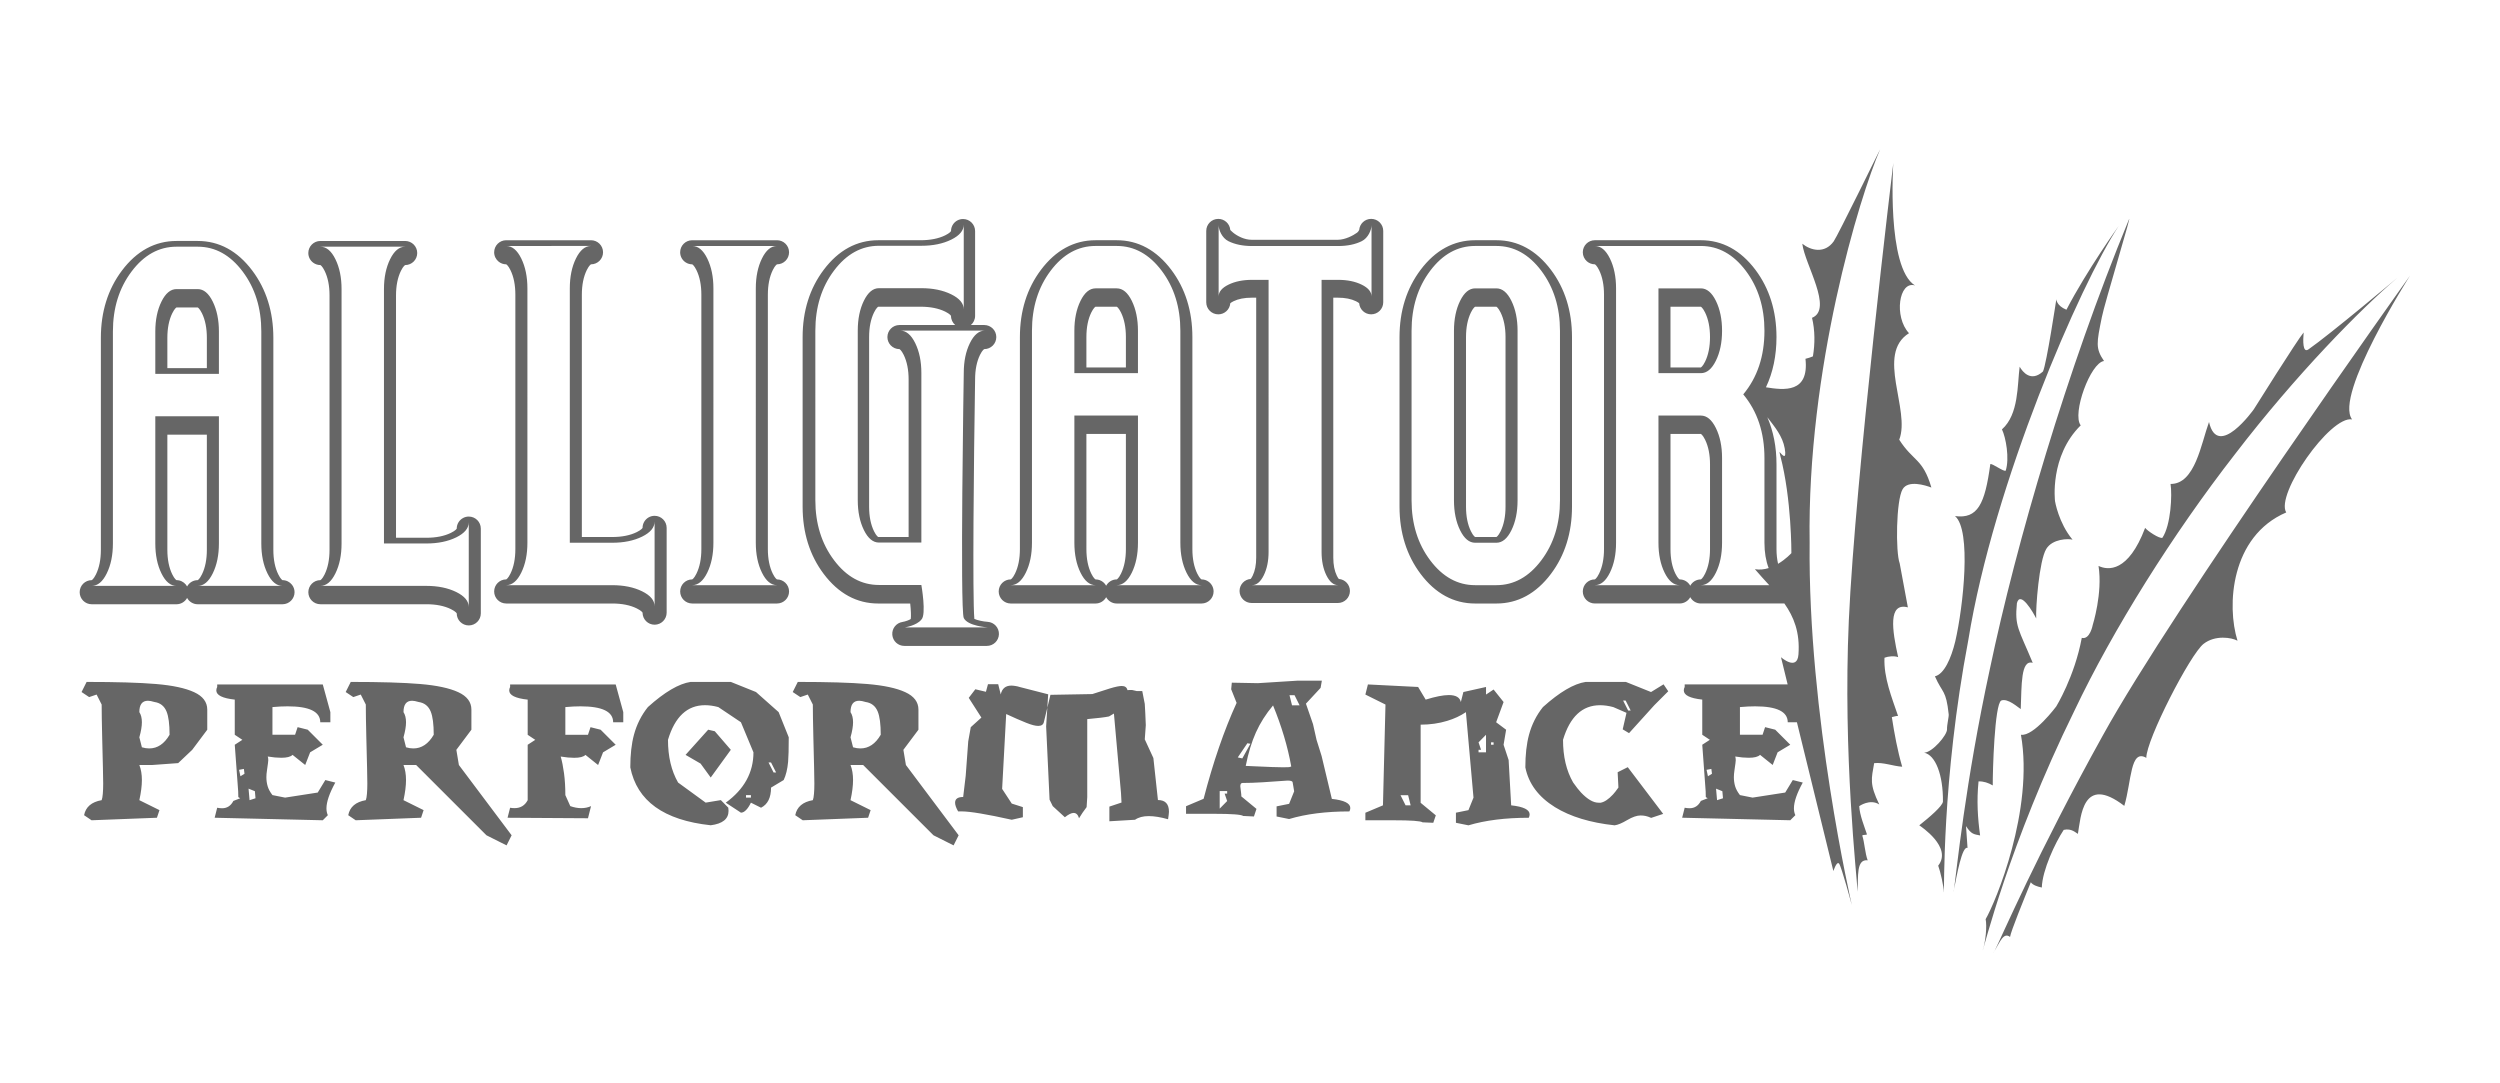 <?xml version="1.0" encoding="utf-8"?>
<!-- Generator: Adobe Illustrator 16.2.1, SVG Export Plug-In . SVG Version: 6.00 Build 0)  -->
<!DOCTYPE svg PUBLIC "-//W3C//DTD SVG 1.1//EN" "http://www.w3.org/Graphics/SVG/1.1/DTD/svg11.dtd">
<svg version="1.1" id="Layer_1" xmlns="http://www.w3.org/2000/svg" xmlns:xlink="http://www.w3.org/1999/xlink" x="0px" y="0px"
	 width="300px" height="130px" viewBox="0 0 300 130" enable-background="new 0 0 300 130" xml:space="preserve">
<path id="Alligator" fill="#666666" d="M217.156,65.108c-0.323-20.735,5.995-41.563,8.462-47.183c0-0.048-5.094,10.365-5.574,11.039
	c-1.08,1.505-2.732,1.112-3.769,0.283c0.307,2.499,3.729,7.857,1.168,8.892c0.362,1.507,0.362,3.116,0.106,4.626
	c-0.293,0.113-0.594,0.229-0.893,0.289c0.454,4.132-2.565,3.771-4.743,3.421c0.84-1.773,1.265-3.789,1.265-6.027
	c0-3.122-0.851-5.837-2.527-8.069c-1.774-2.358-3.978-3.553-6.549-3.553h-12.72c-0.799,0-1.446,0.647-1.446,1.445
	c0,0.434,0.19,0.822,0.491,1.086c0.255,0.223,0.588,0.36,0.955,0.36l0,0c0.022,0.011,0.229,0.125,0.508,0.693
	c0.392,0.796,0.591,1.789,0.591,2.949v30.528c0,1.161-0.199,2.152-0.591,2.949c-0.292,0.597-0.506,0.691-0.508,0.691
	c-0.799,0-1.446,0.648-1.446,1.447c0,0.797,0.647,1.445,1.446,1.445h10.176c0.004,0,0.005,0,0.008,0
	c0.546-0.004,1.021-0.311,1.264-0.759c0.246,0.45,0.722,0.759,1.272,0.759h10.024c1.129,1.606,1.88,3.451,1.69,6.104
	c-0.146,2.056-2.098,0.344-2.098,0.344l0.799,3.264h-12.356v0.303c-0.071,0.143-0.106,0.279-0.106,0.412
	c0,0.576,0.737,0.946,2.216,1.105v4.22l0.911,0.606l-0.911,0.592l0.409,5.6l0.013,0.683l0.23,0.138l-0.82,0.32
	c-0.304,0.586-0.753,0.879-1.352,0.879c-0.191,0-0.389-0.021-0.59-0.062l-0.304,1.2l12.974,0.303l0.609-0.608
	c-0.112-0.243-0.169-0.516-0.169-0.818c0-0.777,0.354-1.811,1.061-3.098l-1.197-0.301l-0.91,1.5l-3.914,0.608l-1.519-0.303
	c-0.283-0.363-0.475-0.719-0.577-1.062c-0.101-0.342-0.151-0.708-0.151-1.093c0-0.232,0.024-0.516,0.075-0.851
	c0.103-0.678,0.151-1.072,0.151-1.183c0-0.172-0.021-0.319-0.06-0.44c0.607,0.103,1.146,0.151,1.625,0.151
	c0.665,0,1.116-0.115,1.352-0.349l1.515,1.215l0.592-1.521l1.518-0.909l-1.807-1.805l-1.214-0.305l-0.302,0.911h-2.717V84.85
	c0.667-0.062,1.273-0.09,1.82-0.09c2.61,0,3.916,0.637,3.916,1.91h1.102l4.375,17.859c0,0,0.397-1.245,0.685-0.896
	c0.285,0.35,1.53,4.967,1.53,4.967S216.931,85.802,217.156,65.108z M214.168,53.812c0.27,1.564-0.372,0.686-0.62,0.427
	c-0.025-0.024,0.063,0.366,0.096,0.486c1.355,5.163,1.323,11.65,1.323,11.65s-0.637,0.714-1.599,1.282
	c-0.121-0.535-0.189-1.123-0.189-1.769V55.713c0-2.081-0.372-3.966-1.099-5.645C212.984,51.249,213.91,52.334,214.168,53.812z
	 M202.83,70.288c-0.244-0.451-0.724-0.759-1.271-0.759h-0.002c-0.021-0.008-0.228-0.122-0.509-0.691
	c-0.392-0.795-0.589-1.788-0.589-2.949V52.07h3.641c0.003,0,0.218,0.097,0.511,0.694c0.392,0.797,0.591,1.788,0.591,2.949v10.176
	c0,1.161-0.199,2.152-0.591,2.949c-0.292,0.597-0.507,0.691-0.508,0.691C203.552,69.529,203.076,69.837,202.83,70.288z
	 M204.103,70.221c0.713,0,1.312-0.501,1.806-1.503c0.492-0.998,0.738-2.195,0.738-3.588V54.956c0-1.39-0.246-2.586-0.738-3.586
	c-0.493-1.001-1.093-1.502-1.806-1.502h-5.088V65.13c0,1.393,0.245,2.59,0.737,3.588c0.491,1.002,1.094,1.503,1.807,1.503h-10.176
	c0.713,0,1.314-0.501,1.806-1.503c0.492-0.998,0.738-2.195,0.738-3.588V34.604c0-1.39-0.246-2.586-0.738-3.586
	c-0.491-0.999-1.093-1.501-1.806-1.501h12.72c2.103,0,3.899,0.993,5.393,2.977c1.492,1.985,2.238,4.384,2.238,7.201
	c0,3.052-0.849,5.596-2.543,7.63c1.694,2.035,2.543,4.579,2.543,7.632V65.13c0,1.147,0.17,2.16,0.505,3.041
	c-0.518,0.159-1.076,0.229-1.65,0.132c0.568,0.67,1.154,1.297,1.719,1.918H204.103z M205.362,92.269l0.077,0.578l-0.486,0.305
	l-0.166-0.773L205.362,92.269z M206.046,96.02l-0.12-1.382l0.756,0.305l0.078,0.849L206.046,96.02z M282.25,50.328
	c-2.636-0.467-9.226,9.02-7.904,11.165c-6.67,2.867-7.165,11.191-5.845,15.394c-0.702-0.389-2.671-0.71-4.062,0.368
	c-1.592,1.209-6.906,11.553-6.881,13.688c-1.944-1.128-1.759,2.781-2.643,5.763c-5.02-3.856-5.217,1.372-5.567,3.36
	c-0.211-0.087-0.74-0.708-1.703-0.481c-1.024,1.551-2.56,4.817-2.629,6.919c-0.592-0.127-1.063-0.294-1.322-0.633
	c-0.882,2.191-2.391,5.881-2.489,6.562c-0.779-0.615-1.228,0.629-1.859,1.688c0.75-1.473,5.151-11.743,13.005-25.889
	c8.492-15.407,36.851-55.156,36.851-55.156S280.055,47.452,282.25,50.328z M237.917,114.06c0.364-1.069,0.533-2.938,0.359-3.761
	c1.186-2.016,5.814-13.129,4.237-22.127c1.537,0.217,4.232-3.393,4.232-3.393s2.2-3.565,3.069-8.236
	c0.983,0.251,1.315-1.549,1.315-1.549s1.207-3.823,0.694-7.083c1.147,0.547,3.575,0.779,5.593-4.566
	c0.286,0.373,1.703,1.315,2.068,1.193c1.029-1.532,1.188-5.16,0.983-6.465c2.943,0.035,3.676-4.864,4.615-7.434
	c1.044,4.571,5.371-1.516,5.371-1.516s5.259-8.394,5.985-9.228c-0.084,0.985-0.125,2.52,0.575,2.031
	c2.689-1.877,10.699-8.624,10.662-8.585c-4.445,3.789-12.1,11.548-19.488,21.172c-7.438,9.566-14.619,20.998-19.262,30.78
	C241.079,101.253,237.966,114.203,237.917,114.06z M239.229,114.31c0.04-0.062,0.078-0.126,0.116-0.189
	C239.28,114.249,239.24,114.316,239.229,114.31z M222.905,107.165c0.004-0.052,0.006-0.105,0.008-0.156
	C222.918,107.111,222.915,107.165,222.905,107.165z M237.614,100.254c-0.752-0.151-1.058-0.131-1.691-1.12
	c0.05,0.746,0.122,1.938,0.181,2.619c-0.653-0.305-1.304,3.366-1.616,4.932c0.28-1.95,1.332-12.723,4.298-26.418
	c3.19-15.212,9.255-35.902,16.637-53.81c0.697-1.799-2.954,10.193-3.204,11.61c-0.622,3.08-0.779,3.729,0.264,5.254
	c-1.621,0.182-3.874,6.346-2.797,7.72c-3.766,3.713-3.083,9.104-3.083,9.104s0.419,2.593,2.101,4.615
	c-0.49-0.143-2.416-0.11-3.152,1.113c-0.857,1.388-1.285,7.12-1.207,8.345c-0.351-0.713-1.913-3.415-2.317-1.834
	c-0.276,2.816,0.194,3.046,1.9,7.158c-1.445-0.427-1.323,2.678-1.439,5.547c-0.271-0.15-1.542-1.344-2.339-1.025
	c-0.804,0.411-1.034,8.566-1.019,10.188c-0.53-0.31-1.084-0.5-1.706-0.488C237.191,96.082,237.322,98.176,237.614,100.254z
	 M228.313,58.708c-0.783,1.319-0.856,7.559-0.349,8.898l0.98,5.277c-2.396-0.621-1.891,2.724-1.167,5.971
	c-0.473-0.17-1.205-0.1-1.639,0.075c-0.106,2.355,0.875,4.769,1.628,6.979c-0.265-0.001-0.52,0.106-0.745,0.146
	c0.306,1.986,0.681,4.029,1.242,5.954c-1.112-0.076-2.279-0.556-3.365-0.429c-0.321,1.885-0.588,2.468,0.616,4.959
	c-1.121-0.725-2.406,0.203-2.406,0.2c0.054,1.083,0.624,2.462,0.931,3.394c-0.18,0.088-0.391,0.019-0.571,0.12
	c0.278,0.822,0.326,2.11,0.653,2.985c-1.383-0.163-1.118,1.926-1.209,3.771c-0.065-1.653-1.778-16.401-1.053-32.567
	c0.769-17.148,5.338-54.882,5.338-54.882s-0.844,12.569,2.604,14.695c-1.937-0.588-2.554,3.764-0.721,5.729
	c-4.018,2.508,0.22,9.217-1.173,12.781c1.668,2.617,2.829,2.217,3.859,5.741C231.041,58.229,228.971,57.576,228.313,58.708z
	 M234.42,107.003c0.021-0.092,0.043-0.2,0.067-0.318C234.455,106.895,234.435,107.009,234.42,107.003z M233.249,107.069
	c0.029-0.62-0.409-2.521-0.665-3.188c1.741-2.217-2.126-4.731-2.27-4.842c1.262-1.002,2.781-2.306,2.839-2.844
	c0.032-3.192-0.892-5.599-2.258-5.871c0.981-0.024,2.773-2.115,2.747-2.804c-0.019-0.534,0.234-1.501,0.202-1.799
	c-0.319-2.992-0.737-2.47-1.653-4.563c1.107-0.257,1.95-2.165,2.438-4.181c0.971-4.184,1.964-13.383-0.029-15.047
	c2.717,0.358,3.59-1.419,4.237-6.235c0.209-0.131,1.626,0.96,1.849,0.779c0.471-1.461,0.02-3.974-0.452-4.95
	c2.037-1.801,1.835-5.345,2.125-7.523c0.359,0.655,1.375,1.878,2.798,0.574c0.437-0.932,1.602-8.665,1.602-8.665
	s0.007,0.768,1.212,1.257c2.464-4.746,6.289-10.082,6.271-10.048c-4.607,6.974-15.005,30.872-18.046,49.691
	C232.97,93.789,233.35,107.245,233.249,107.069z M23.293,83.06c-1.053-0.486-2.575-0.812-4.567-0.979
	c-1.994-0.169-4.771-0.25-8.332-0.25l-0.607,1.213l0.911,0.607l0.896-0.305l0.605,1.199c0,0.872,0.021,2.174,0.062,3.91
	c0.042,1.733,0.07,2.965,0.09,3.694c0.021,0.729,0.032,1.355,0.032,1.883c0,0.463-0.015,0.875-0.046,1.228
	c-0.03,0.354-0.076,0.607-0.138,0.76c-1.212,0.213-1.916,0.812-2.109,1.804l0.897,0.608l7.844-0.303l0.305-0.913l-2.414-1.196
	c0.203-0.932,0.304-1.736,0.304-2.413c0-0.688-0.101-1.289-0.304-1.806h1.517l3.142-0.228l1.685-1.595l1.805-2.412v-2.414
	C24.87,84.242,24.345,83.544,23.293,83.06z M17.906,89.812c-0.284,0-0.577-0.045-0.88-0.137l-0.304-1.199
	c0.203-0.718,0.304-1.32,0.304-1.807c0-0.494-0.101-0.9-0.304-1.213c0-0.912,0.344-1.366,1.032-1.366
	c0.192,0,0.456,0.05,0.789,0.151c0.688,0.103,1.17,0.483,1.442,1.139c0.243,0.587,0.364,1.518,0.364,2.792
	C19.712,89.266,18.897,89.812,17.906,89.812z M39.038,93.606l-0.911,1.5l-3.915,0.608l-1.518-0.303
	c-0.284-0.363-0.476-0.719-0.576-1.062c-0.102-0.342-0.152-0.708-0.152-1.093c0-0.232,0.024-0.516,0.076-0.851
	c0.1-0.678,0.151-1.072,0.151-1.183c0-0.172-0.02-0.319-0.061-0.44c0.606,0.103,1.147,0.151,1.623,0.151
	c0.667,0,1.119-0.115,1.351-0.349l1.518,1.215l0.593-1.521l1.516-0.909l-1.805-1.805l-1.214-0.305l-0.304,0.911h-2.716V84.85
	c0.669-0.062,1.274-0.09,1.821-0.09c2.61,0,3.916,0.637,3.916,1.91h1.213v-1.213l-0.911-3.324h-12.67v0.303
	c-0.07,0.143-0.107,0.279-0.107,0.412c0,0.576,0.739,0.946,2.215,1.105v4.22l0.912,0.606l-0.912,0.592l0.411,5.6l0.015,0.683
	l0.227,0.138l-0.82,0.32c-0.302,0.586-0.754,0.879-1.35,0.879c-0.191,0-0.389-0.021-0.592-0.062l-0.304,1.2l12.975,0.303
	l0.607-0.608c-0.111-0.243-0.166-0.516-0.166-0.818c0-0.777,0.354-1.811,1.061-3.098L39.038,93.606z M29.265,92.269l0.076,0.578
	l-0.487,0.305l-0.166-0.773L29.265,92.269z M29.948,96.02l-0.122-1.382l0.759,0.305l0.076,0.849L29.948,96.02z M54.762,89.979
	l1.806-2.412v-2.414c0-0.91-0.526-1.608-1.579-2.093c-1.052-0.486-2.574-0.812-4.567-0.979c-1.993-0.169-4.77-0.25-8.331-0.25
	l-0.608,1.213l0.912,0.607l0.895-0.305l0.607,1.199c0,0.872,0.02,2.174,0.061,3.91c0.039,1.733,0.071,2.965,0.091,3.694
	s0.031,1.355,0.031,1.883c0,0.463-0.016,0.875-0.046,1.228c-0.031,0.354-0.076,0.607-0.137,0.76
	c-1.214,0.213-1.918,0.812-2.11,1.804l0.896,0.608l7.847-0.303l0.303-0.913l-2.413-1.196c0.202-0.932,0.303-1.736,0.303-2.413
	c0-0.688-0.102-1.289-0.303-1.806h1.518l8.437,8.433l2.414,1.212l0.606-1.212l-6.328-8.433L54.762,89.979z M49.602,89.812
	c-0.283,0-0.576-0.045-0.879-0.137l-0.303-1.199c0.202-0.718,0.303-1.32,0.303-1.807c0-0.494-0.102-0.9-0.303-1.213
	c0-0.912,0.344-1.366,1.032-1.366c0.192,0,0.455,0.05,0.789,0.151c0.688,0.103,1.169,0.483,1.442,1.139
	c0.242,0.587,0.364,1.518,0.364,2.792C51.409,89.266,50.593,89.812,49.602,89.812z M73.882,82.133l0.911,3.324v1.213h-1.214
	c0-1.273-1.305-1.91-3.916-1.91c-0.546,0-1.152,0.028-1.821,0.09v3.323h2.716l0.305-0.911l1.213,0.305l1.806,1.805l-1.517,0.909
	l-0.593,1.521l-1.517-1.215c-0.233,0.233-0.683,0.349-1.351,0.349c-0.475,0-1.017-0.049-1.622-0.151
	c0.161,0.545,0.294,1.215,0.401,2.011c0.106,0.792,0.159,1.667,0.159,2.618l0.593,1.32c0.454,0.161,0.895,0.243,1.319,0.243
	c0.426,0,0.815-0.082,1.17-0.243l-0.366,1.456l-9.651-0.06l0.305-1.2c0.181,0.03,0.358,0.047,0.53,0.047
	c0.718,0,1.244-0.318,1.579-0.956v-6.648l0.909-0.592l-0.909-0.606v-4.22c-1.477-0.159-2.216-0.529-2.216-1.105
	c0-0.133,0.035-0.27,0.108-0.412v-0.303H73.882z M85.773,87.748l1.925,2.23l-2.412,3.324l-1.215-1.67l-1.804-1.047l2.715-3.02
	L85.773,87.748z M90.719,83.043l-3.021-1.213h-4.825c-1.417,0.213-3.126,1.219-5.128,3.02c-0.778,0.973-1.335,2.08-1.669,3.319
	c-0.294,1.083-0.439,2.39-0.439,3.916c0.799,4.027,4.015,6.344,9.65,6.947c1.427-0.181,2.139-0.758,2.139-1.729
	c0-0.069-0.01-0.198-0.03-0.38l-0.895-0.91l-1.821,0.303l-3.31-2.411c-0.807-1.404-1.212-3.114-1.212-5.127
	c0.83-2.77,2.311-4.155,4.447-4.155c0.494,0,1.025,0.075,1.593,0.227l2.715,1.82l1.502,3.61c0,2.422-1.107,4.434-3.323,6.042
	l1.821,1.199c0.203,0,0.406-0.102,0.606-0.306c0.204-0.201,0.401-0.5,0.592-0.894l1.214,0.606c0.801-0.404,1.2-1.209,1.2-2.413
	l1.517-0.909c0.271-0.568,0.451-1.296,0.532-2.187c0.051-0.566,0.076-1.547,0.076-2.943l-1.213-3.02L90.719,83.043z M90.111,95.715
	H89.52v-0.303h0.592V95.715z M92.828,92.695l-0.605-1.198h0.303l0.607,1.198H92.828z M108.406,89.979l1.807-2.412v-2.414
	c0-0.91-0.526-1.608-1.58-2.093c-1.052-0.486-2.574-0.812-4.566-0.979c-1.995-0.169-4.77-0.25-8.332-0.25l-0.608,1.213l0.912,0.607
	l0.895-0.305l0.606,1.199c0,0.872,0.021,2.174,0.063,3.91c0.039,1.733,0.069,2.965,0.09,3.694c0.02,0.729,0.031,1.355,0.031,1.883
	c0,0.463-0.015,0.875-0.046,1.228c-0.03,0.354-0.075,0.607-0.138,0.76c-1.212,0.213-1.916,0.812-2.11,1.804l0.897,0.608l7.846-0.303
	l0.303-0.913l-2.414-1.196c0.204-0.932,0.304-1.736,0.304-2.413c0-0.688-0.1-1.289-0.304-1.806h1.518l8.437,8.433l2.414,1.212
	l0.606-1.212l-6.327-8.433L108.406,89.979z M103.247,89.812c-0.284,0-0.576-0.045-0.88-0.137l-0.304-1.199
	c0.204-0.718,0.304-1.32,0.304-1.807c0-0.494-0.1-0.9-0.304-1.213c0-0.912,0.345-1.366,1.032-1.366c0.192,0,0.454,0.05,0.79,0.151
	c0.687,0.103,1.168,0.483,1.439,1.139c0.244,0.587,0.364,1.518,0.364,2.792C105.053,89.266,104.239,89.812,103.247,89.812z
	 M140.275,97.414c0,0.102-0.011,0.229-0.033,0.38c-0.019,0.151-0.045,0.324-0.075,0.516c-0.881-0.252-1.654-0.378-2.322-0.378
	c-0.677,0-1.225,0.146-1.64,0.438l-3.079,0.183v-1.761l1.456-0.486l-0.062-1.151l-0.849-9.531c-0.203,0.122-0.4,0.239-0.593,0.351
	c-0.484,0.101-1.354,0.205-2.608,0.318v9.361l-0.076,1.201l-0.485,0.667l-0.425,0.667c-0.122-0.425-0.339-0.637-0.652-0.637
	c-0.263,0-0.611,0.172-1.048,0.517l-1.456-1.336l-0.379-0.775l-0.411-8.785l0.141-2.241l0.374-1.553l5.025-0.091
	c0.708-0.223,1.419-0.45,2.139-0.685c0.636-0.191,1.103-0.286,1.396-0.286c0.384,0,0.613,0.165,0.683,0.5l0.259-0.017h0.303
	l0.547,0.124h0.667l0.302,1.547l0.061,1.092l0.062,1.459l-0.123,1.698l1.033,2.244l0.546,5.039
	C139.833,96.003,140.275,96.474,140.275,97.414z M125.782,83.317l-0.103,1.613l-0.415,1.725c-0.07,0.304-0.298,0.455-0.681,0.455
	c-0.335,0-0.818-0.124-1.449-0.38c-0.634-0.252-1.43-0.601-2.392-1.046l-0.486,8.982l1.154,1.762l1.334,0.426v1.214l-1.334,0.302
	c-3.004-0.668-5.008-1.003-6.01-1.003c-0.142,0-0.284,0-0.425,0c-0.242-0.415-0.364-0.765-0.364-1.043
	c0-0.457,0.323-0.686,0.97-0.686l0.304-2.549l0.303-4.127l0.304-1.701l1.275-1.153l-1.517-2.366l0.789-1.031l1.273,0.303l0.245-0.91
	h1.227l0.304,1.229c0.152-0.708,0.577-1.062,1.276-1.062c0.121,0,0.281,0.014,0.478,0.046c0.198,0.03,0.366,0.07,0.508,0.119
	L125.782,83.317z M159.822,95.867l-1.229-5.145l-0.608-1.943l-0.423-1.881l-0.851-2.458l1.198-1.289l0.562-0.607l0.151-0.866h-2.882
	l-4.797,0.303l-3.126-0.06l-0.076,0.79l0.652,1.635c-1.496,3.275-2.818,7.109-3.96,11.509l-2.109,0.892v0.91
	c0.608,0,1.191,0,1.753,0c0.562,0,1.1,0,1.615,0c2.106,0,3.27,0.088,3.491,0.259l1.289,0.062l0.304-0.912l-1.82-1.501
	c0.012-0.079,0-0.228-0.029-0.441c-0.062-0.464-0.092-0.723-0.092-0.772c0-0.264,0.092-0.396,0.272-0.396
	c0.708,0,1.509-0.026,2.397-0.081c0.891-0.058,1.894-0.124,3.006-0.206c0.385,0,0.586,0.071,0.605,0.212
	c0.021,0.144,0.053,0.318,0.093,0.532c0.04,0.213,0.07,0.395,0.09,0.545l-0.605,1.502l-1.503,0.304v1.216l1.503,0.304
	c2.022-0.608,4.435-0.913,7.238-0.913c0.069-0.139,0.104-0.278,0.104-0.408C162.037,96.393,161.3,96.027,159.822,95.867z
	 M147.259,95.229h-0.306l0.306,0.896l-0.896,0.91v-2.109h0.896V95.229z M149.078,91.01l-0.546-0.12l1.152-1.7l0.366,0.062
	L149.078,91.01z M154.694,92.058c-0.112,0.011-0.351,0.017-0.716,0.017c-0.625,0-1.789-0.041-3.488-0.122
	c-0.263-0.012-0.598-0.026-1.002-0.046c0.305-1.538,0.711-2.875,1.221-4.013c0.513-1.14,1.197-2.22,2.057-3.241
	c0.505,1.224,0.943,2.452,1.313,3.687c0.369,1.237,0.661,2.449,0.871,3.642C154.86,92.013,154.774,92.037,154.694,92.058z
	 M155.043,84.637l-0.303-1.213h0.605l0.606,1.213H155.043z M181.34,96.641l-0.305-5.441l-0.605-1.824l0.304-1.809l-1.197-0.896
	l0.894-2.428l-1.198-1.502l-0.91,0.605v-0.91l-2.717,0.607l-0.304,1.199c-0.121-0.557-0.602-0.835-1.441-0.835
	c-0.679,0-1.604,0.183-2.779,0.546l-0.907-1.518l-6.025-0.303l-0.305,1.213l2.413,1.199l-0.303,12.096l-2.11,0.889v0.902
	c0.607,0,1.191,0,1.755,0c0.562,0,1.1,0,1.615,0c2.104,0,3.267,0.082,3.49,0.247l1.288,0.055l0.304-0.894l-1.82-1.504v-9.377
	c1.136,0,2.196-0.154,3.188-0.456c0.84-0.252,1.588-0.603,2.245-1.046l0.91,10.258l-0.606,1.501l-1.502,0.306v1.212l1.502,0.304
	c2.025-0.605,4.436-0.908,7.24-0.908c0.068-0.141,0.104-0.275,0.104-0.405C183.556,97.162,182.818,96.8,181.34,96.641z
	 M168.67,96.641l-0.607-1.215h0.912l0.302,1.215H168.67z M178.321,90.28h-0.896v-0.302h0.303l-0.303-0.896l0.896-0.91V90.28z
	 M179.231,89.371h-0.304v-0.288h0.304V89.371z M195.484,87.978l3.034-3.354l1.671-1.671l-0.562-0.833l-1.503,0.924l-3.021-1.213
	h-4.824c-1.416,0.213-3.125,1.219-5.129,3.02c-0.779,0.973-1.335,2.08-1.67,3.323c-0.292,1.082-0.439,2.389-0.439,3.915
	c0.394,1.953,1.577,3.54,3.55,4.767c1.853,1.142,4.24,1.871,7.164,2.183c0.382-0.048,0.888-0.26,1.508-0.629
	c0.626-0.368,1.158-0.554,1.602-0.554c0.215,0,0.415,0.021,0.608,0.061c0.192,0.041,0.414,0.116,0.667,0.229l1.442-0.479
	l-4.25-5.606l-1.214,0.607l0.093,1.835c-0.263,0.374-0.481,0.654-0.653,0.836c-0.536,0.575-1.028,0.905-1.472,0.986
	c-0.062,0-0.147,0-0.259,0c-0.627,0-1.326-0.405-2.095-1.212c-0.252-0.263-0.572-0.667-0.955-1.214
	c-0.812-1.404-1.214-3.11-1.214-5.123c0.829-2.768,2.312-4.15,4.446-4.15c0.496,0,1.027,0.075,1.593,0.227l1.578,0.687l-0.455,1.981
	L195.484,87.978z M194.772,84.062h0.303l0.606,1.199h-0.305L194.772,84.062z M136.555,39.693c0-1.391-0.247-2.587-0.737-3.589
	c-0.493-0.999-1.094-1.5-1.807-1.5h-2.544c-0.712,0-1.313,0.501-1.806,1.5c-0.492,1.002-0.737,2.199-0.737,3.589v5.085h7.631V39.693
	z M135.108,44.092h-4.74v-3.643c0-1.162,0.197-2.154,0.588-2.949c0.252-0.509,0.458-0.677,0.507-0.694h2.545
	c0.052,0.018,0.26,0.185,0.511,0.693c0.391,0.797,0.589,1.789,0.589,2.951V44.092z M177.02,65.13h2.545
	c0.712,0,1.313-0.5,1.805-1.499c0.493-1.002,0.738-2.195,0.738-3.588v-20.35c0-1.391-0.245-2.587-0.738-3.589
	c-0.491-0.999-1.093-1.5-1.805-1.5h-2.545c-0.713,0-1.314,0.501-1.807,1.5c-0.492,1.002-0.737,2.199-0.737,3.589v20.35
	c0,1.393,0.245,2.586,0.737,3.588C175.705,64.63,176.307,65.13,177.02,65.13z M175.921,40.449c0-1.162,0.2-2.154,0.588-2.949
	c0.251-0.509,0.46-0.677,0.508-0.694h2.547c0.001,0,0.216,0.098,0.509,0.693c0.391,0.797,0.59,1.789,0.59,2.951v20.352
	c0,1.161-0.199,2.152-0.588,2.949c-0.295,0.597-0.508,0.692-0.51,0.692h-2.544c-0.002,0-0.218-0.096-0.51-0.692
	c-0.392-0.796-0.59-1.788-0.59-2.949V40.449z M177.02,72.422h2.545c2.572,0,4.774-1.196,6.548-3.555
	c1.678-2.23,2.527-4.944,2.527-8.066V40.449c0-3.122-0.85-5.837-2.527-8.069c-1.775-2.358-3.979-3.553-6.548-3.553h-2.545
	c-2.572,0-4.775,1.195-6.549,3.553c-1.677,2.23-2.529,4.945-2.529,8.069v20.352c0,3.123,0.853,5.838,2.529,8.066
	C172.243,71.226,174.446,72.422,177.02,72.422z M169.388,39.693c0-2.817,0.745-5.216,2.237-7.201
	c1.492-1.983,3.291-2.977,5.395-2.977h2.545c2.103,0,3.899,0.993,5.392,2.977c1.492,1.985,2.24,4.384,2.24,7.201v20.35
	c0,2.815-0.748,5.215-2.24,7.199s-3.289,2.979-5.392,2.979h-2.545c-2.104,0-3.902-0.994-5.395-2.979s-2.237-4.384-2.237-7.199
	V39.693z M165.988,36.274V27.71c0-0.798-0.646-1.445-1.445-1.445c-0.76,0-1.383,0.585-1.44,1.331
	c-0.051,0.045-0.065,0.183-0.259,0.327c-0.44,0.329-1.434,0.851-2.298,0.851H150.19c-0.864,0-1.729-0.459-2.215-0.858
	c-0.185-0.151-0.29-0.274-0.341-0.319c-0.059-0.745-0.682-1.331-1.44-1.331c-0.799,0-1.445,0.647-1.445,1.445v8.564
	c0,0.798,0.646,1.445,1.445,1.445c0.759,0,1.382-0.585,1.44-1.329c0.051-0.046,0.161-0.132,0.376-0.238
	c0.583-0.286,1.316-0.431,2.18-0.431h0.553v31.196c0,0.865-0.145,1.599-0.431,2.181c-0.106,0.215-0.189,0.322-0.236,0.375
	c-0.744,0.057-1.331,0.681-1.331,1.441c0,0.798,0.647,1.444,1.445,1.444h10.355c0.798,0,1.445-0.646,1.445-1.444
	c0-0.761-0.586-1.385-1.331-1.441c-0.046-0.051-0.131-0.16-0.235-0.375c-0.286-0.582-0.431-1.315-0.431-2.181V35.722h0.552
	c0.864,0,1.599,0.145,2.181,0.431c0.215,0.105,0.325,0.192,0.376,0.238c0.058,0.744,0.681,1.329,1.44,1.329
	C165.342,37.719,165.988,37.072,165.988,36.274z M163.405,34.159c-0.787-0.384-1.727-0.577-2.818-0.577h-1.998v32.641
	c0,1.092,0.193,2.032,0.579,2.817c0.387,0.786,0.859,1.181,1.419,1.181h-10.355c0.56,0,1.032-0.395,1.418-1.181
	c0.387-0.785,0.58-1.726,0.58-2.817V33.582h-1.998c-1.093,0-2.032,0.193-2.817,0.577c-0.786,0.387-1.179,0.861-1.179,1.42v-8.565
	c0,0.559,0.393,1.543,1.179,1.929c0.785,0.388,1.725,0.58,2.817,0.58h1.998h6.359h1.998c1.092,0,2.031-0.192,2.818-0.58
	c0.785-0.385,1.179-1.37,1.179-1.929v8.565C164.584,35.02,164.19,34.546,163.405,34.159z M37.594,31.53
	c0.239,0.173,0.533,0.277,0.85,0.277h0.001c0.021,0.01,0.229,0.125,0.509,0.693c0.391,0.794,0.589,1.787,0.589,2.949v30.526
	c0,1.164-0.198,2.154-0.589,2.951c-0.293,0.597-0.507,0.691-0.509,0.691c-0.798,0-1.445,0.648-1.445,1.445
	c0,0.799,0.646,1.447,1.445,1.447h12.72c1.161,0,2.153,0.197,2.95,0.589c0.593,0.291,0.692,0.505,0.692,0.505v0.004
	c0,0.797,0.647,1.445,1.445,1.445c0.8,0,1.446-0.648,1.446-1.445V63.432c0-0.797-0.646-1.445-1.445-1.445
	c-0.243,0-0.473,0.06-0.674,0.168c-0.458,0.24-0.772,0.724-0.772,1.277v0.002c-0.009,0.021-0.123,0.229-0.693,0.508
	c-0.795,0.392-1.787,0.589-2.949,0.589h-3.643V35.45c0-1.161,0.199-2.154,0.59-2.95c0.293-0.595,0.507-0.692,0.509-0.692
	c0.798,0,1.445-0.647,1.445-1.447c0-0.797-0.647-1.444-1.445-1.444H38.444c-0.798,0-1.446,0.647-1.446,1.444
	C36.998,30.842,37.233,31.268,37.594,31.53z M48.62,29.604c-0.712,0-1.315,0.501-1.806,1.502c-0.492,1-0.738,2.195-0.738,3.585
	v30.527h5.088c1.39,0,2.585-0.245,3.587-0.735c0.999-0.493,1.5-1.096,1.5-1.81v10.177c0-0.713-0.501-1.314-1.5-1.807
	c-1.001-0.491-2.197-0.737-3.587-0.737h-12.72c0.712,0,1.315-0.499,1.806-1.501c0.493-0.999,0.737-2.196,0.737-3.587V34.691
	c0-1.39-0.245-2.585-0.737-3.585c-0.491-1.001-1.094-1.502-1.806-1.502H48.62z M121.292,72.422h10.175c0,0,0.003,0,0.004,0
	c0.547-0.003,1.023-0.309,1.268-0.759c0.244,0.45,0.722,0.759,1.271,0.759h10.175c0.002,0,0.004,0,0.006,0
	c0.795-0.004,1.44-0.648,1.44-1.445c0-0.488-0.243-0.922-0.615-1.183c-0.235-0.168-0.522-0.265-0.832-0.265h-0.001
	c-0.021-0.008-0.229-0.126-0.508-0.691c-0.39-0.794-0.589-1.786-0.589-2.949V40.449c0-3.122-0.851-5.837-2.529-8.068
	c-1.774-2.358-3.977-3.553-6.548-3.553h-2.544c-2.572,0-4.777,1.195-6.549,3.553c-1.678,2.229-2.528,4.945-2.528,8.068v25.439
	c0,1.161-0.198,2.154-0.59,2.95c-0.292,0.596-0.506,0.69-0.508,0.69c-0.798,0-1.447,0.648-1.447,1.447
	C119.845,71.773,120.493,72.422,121.292,72.422z M132.739,70.288c-0.087-0.156-0.201-0.299-0.336-0.413
	c-0.253-0.216-0.58-0.346-0.937-0.346h-0.001c-0.021-0.008-0.229-0.124-0.509-0.691c-0.391-0.795-0.588-1.788-0.588-2.949V52.07
	h4.74v13.819c0,1.161-0.198,2.152-0.588,2.948c-0.292,0.597-0.507,0.692-0.51,0.692C133.461,69.529,132.983,69.837,132.739,70.288z
	 M123.098,68.718c0.493-0.998,0.738-2.195,0.738-3.588V39.693c0-2.817,0.746-5.216,2.239-7.201c1.492-1.983,3.29-2.977,5.393-2.977
	h2.544c2.103,0,3.9,0.993,5.393,2.977c1.493,1.985,2.238,4.384,2.238,7.201V65.13c0,1.393,0.246,2.59,0.737,3.588
	c0.492,1.002,1.094,1.503,1.807,1.503h-10.175c0.713,0,1.314-0.501,1.807-1.503c0.49-0.998,0.737-2.195,0.737-3.588V49.867h-7.631
	V65.13c0,1.393,0.245,2.59,0.737,3.588c0.493,1.002,1.094,1.503,1.806,1.503h-10.175C122.004,70.221,122.606,69.72,123.098,68.718z
	 M93.241,69.529h-0.001c-0.021-0.008-0.229-0.124-0.508-0.691c-0.391-0.795-0.589-1.788-0.589-2.949V35.361
	c0-1.161,0.199-2.153,0.589-2.949c0.293-0.596,0.508-0.693,0.51-0.693c0.798,0,1.445-0.647,1.445-1.446
	c0-0.797-0.646-1.445-1.445-1.445H83.065c-0.799,0-1.447,0.647-1.447,1.445c0,0.515,0.27,0.968,0.676,1.223
	c0.224,0.141,0.487,0.223,0.771,0.223l0,0c0.022,0.011,0.231,0.126,0.509,0.693c0.391,0.796,0.589,1.789,0.589,2.949v30.528
	c0,1.161-0.198,2.154-0.589,2.949c-0.293,0.597-0.507,0.691-0.508,0.691c-0.799,0-1.446,0.648-1.446,1.447
	c0,0.797,0.647,1.445,1.446,1.445h10.176c0.002,0,0.005,0,0.007,0c0.794-0.004,1.439-0.648,1.439-1.445
	c0-0.412-0.173-0.783-0.449-1.046C93.978,69.684,93.627,69.529,93.241,69.529z M83.065,70.221c0.711,0,1.315-0.501,1.806-1.503
	c0.491-0.998,0.738-2.195,0.738-3.588V34.604c0-1.39-0.247-2.586-0.738-3.586c-0.491-1-1.095-1.502-1.806-1.502h10.176
	c-0.713,0-1.315,0.502-1.807,1.502c-0.492,1-0.738,2.196-0.738,3.586V65.13c0,1.393,0.246,2.59,0.738,3.588
	c0.492,1.002,1.094,1.503,1.807,1.503H83.065z M204.103,34.604h-5.088v10.175h5.088c0.713,0,1.312-0.497,1.806-1.5
	c0.492-0.998,0.738-2.195,0.738-3.585c0-1.391-0.246-2.587-0.738-3.589C205.415,35.105,204.815,34.604,204.103,34.604z
	 M204.61,43.399c-0.292,0.596-0.507,0.693-0.508,0.693h-3.644v-7.287h3.641c0.003,0,0.218,0.098,0.511,0.694
	c0.392,0.796,0.591,1.788,0.591,2.949C205.201,41.61,205.002,42.602,204.61,43.399z M11.005,72.511H21.18c0.002,0,0.003,0,0.005,0
	c0.547-0.003,1.024-0.311,1.267-0.759c0.245,0.451,0.723,0.759,1.272,0.759h10.177c0.002,0,0.004,0,0.007,0
	c0.794-0.006,1.438-0.651,1.438-1.447c0-0.342-0.119-0.655-0.318-0.903c-0.265-0.331-0.672-0.542-1.127-0.542h-0.001
	c-0.021-0.011-0.228-0.124-0.508-0.694C33,68.13,32.802,67.14,32.802,65.976V40.538c0-3.122-0.851-5.837-2.53-8.069
	c-1.773-2.359-3.977-3.553-6.548-3.553H21.18c-2.571,0-4.774,1.194-6.547,3.553c-1.679,2.229-2.529,4.944-2.529,8.069v25.438
	c0,1.164-0.198,2.154-0.589,2.951c-0.293,0.596-0.508,0.691-0.509,0.691c-0.798,0-1.445,0.648-1.445,1.445
	C9.56,71.862,10.207,72.511,11.005,72.511z M22.452,70.377c-0.043-0.081-0.094-0.156-0.152-0.227
	c-0.265-0.325-0.667-0.532-1.12-0.532h0c-0.021-0.011-0.229-0.124-0.508-0.694c-0.39-0.794-0.589-1.784-0.589-2.948V52.159h4.74
	v13.817c0,1.162-0.198,2.154-0.589,2.948c-0.293,0.599-0.507,0.694-0.51,0.694C23.175,69.618,22.697,69.925,22.452,70.377z
	 M12.811,68.806c0.492-0.999,0.738-2.196,0.738-3.587V39.779c0-2.814,0.746-5.213,2.239-7.198c1.492-1.985,3.289-2.978,5.392-2.978
	h2.544c2.103,0,3.9,0.993,5.394,2.978c1.492,1.984,2.239,4.384,2.239,7.198v25.439c0,1.391,0.245,2.588,0.737,3.587
	c0.491,1.002,1.094,1.501,1.807,1.501H23.724c0.713,0,1.315-0.499,1.807-1.501c0.492-0.999,0.738-2.196,0.738-3.587V49.955h-7.632
	v15.264c0,1.391,0.245,2.588,0.737,3.587c0.491,1.002,1.094,1.501,1.806,1.501H11.005C11.718,70.307,12.32,69.808,12.811,68.806z
	 M26.269,39.779c0-1.388-0.246-2.586-0.738-3.586c-0.492-1-1.094-1.501-1.807-1.501H21.18c-0.711,0-1.314,0.502-1.806,1.501
	c-0.492,1-0.737,2.198-0.737,3.586v5.088h7.632V39.779z M24.823,44.179h-4.74v-3.641c0-1.163,0.199-2.155,0.589-2.95
	c0.293-0.596,0.508-0.694,0.506-0.694l2.546-0.001c0.001,0.001,0.216,0.099,0.51,0.696c0.392,0.795,0.589,1.788,0.589,2.95V44.179z
	 M105.392,72.422h3.833c0.086,0.791,0.115,1.515,0.067,1.859c-0.187,0.131-0.641,0.295-0.997,0.354
	c-0.746,0.116-1.278,0.786-1.219,1.54c0.058,0.753,0.687,1.334,1.44,1.334h9.911c0.78,0,1.42-0.62,1.445-1.399
	c0.025-0.78-0.573-1.439-1.352-1.489c-0.566-0.036-1.267-0.195-1.599-0.354c-0.229-2.72-0.071-18.763,0.091-28.732
	c0-1.16,0.198-2.152,0.589-2.949c0.293-0.597,0.507-0.692,0.509-0.692c0.799,0,1.446-0.647,1.446-1.445
	c0-0.798-0.647-1.446-1.446-1.446h-1.604c0.31-0.263,0.506-0.658,0.506-1.098V27.729c0-0.797-0.646-1.446-1.445-1.446
	c-0.478,0-0.9,0.232-1.164,0.587c-0.177,0.24-0.282,0.538-0.282,0.859v0.001c-0.01,0.021-0.125,0.228-0.693,0.508
	c-0.795,0.39-1.787,0.589-2.949,0.589h-5.088c-2.572,0-4.775,1.195-6.548,3.553c-1.678,2.229-2.529,4.945-2.529,8.068v20.352
	c0,3.123,0.851,5.838,2.528,8.066C100.616,71.226,102.818,72.422,105.392,72.422z M97.842,39.671c0-2.814,0.746-5.214,2.239-7.199
	c1.492-1.985,3.29-2.978,5.393-2.978h5.089c1.39,0,2.586-0.245,3.586-0.738c0.999-0.491,1.501-1.093,1.501-1.805v10.175
	c0-0.71-0.502-1.314-1.501-1.806c-1-0.492-2.196-0.738-3.586-0.738h-5.089c-0.712,0-1.314,0.5-1.806,1.501
	c-0.491,0.999-0.737,2.198-0.737,3.586v20.352c0,1.391,0.246,2.586,0.737,3.587c0.492,1.001,1.094,1.499,1.806,1.499h5.089v-20.35
	c0-1.391-0.247-2.584-0.738-3.586c-0.492-1-1.093-1.501-1.807-1.501h10.176c-0.712,0-1.315,0.501-1.806,1.501
	c-0.493,1.002-0.737,2.195-0.737,3.586c0,0-0.463,28.429,0,29.402c0.462,0.972,2.859,1.126,2.859,1.126h-9.911
	c0,0,1.399-0.219,1.963-0.932c0.628-0.581,0-4.156,0-4.156h-5.089c-2.103,0-3.901-0.991-5.393-2.978
	c-1.493-1.983-2.239-4.382-2.239-7.198V39.671z M106.884,41.441c0.265,0.28,0.638,0.453,1.051,0.453h0
	c0.022,0.011,0.23,0.125,0.509,0.691c0.391,0.8,0.59,1.791,0.59,2.951v18.907h-3.643c-0.001-0.001-0.216-0.096-0.509-0.692
	c-0.39-0.796-0.588-1.788-0.588-2.949V40.449c0-1.162,0.198-2.154,0.588-2.949c0.293-0.597,0.508-0.694,0.509-0.694h5.088
	c1.161,0,2.153,0.2,2.949,0.589c0.595,0.294,0.693,0.508,0.693,0.511c0,0.44,0.196,0.834,0.506,1.098h-6.693
	c-0.799,0-1.445,0.648-1.445,1.446C106.49,40.833,106.64,41.184,106.884,41.441z M60.745,31.719L60.745,31.719
	c0.022,0.011,0.23,0.126,0.509,0.693c0.391,0.795,0.589,1.787,0.589,2.949v30.528c0,1.161-0.198,2.154-0.59,2.949
	c-0.292,0.597-0.507,0.691-0.508,0.691c-0.799,0-1.446,0.648-1.446,1.447c0,0.797,0.647,1.445,1.446,1.445h12.719
	c1.161,0,2.153,0.197,2.95,0.59c0.593,0.29,0.692,0.505,0.692,0.505h0.001v0.004c0,0.797,0.646,1.445,1.445,1.445
	c0.798,0,1.446-0.648,1.446-1.445V63.345c0-0.799-0.647-1.447-1.446-1.447c-0.262,0-0.508,0.07-0.72,0.191
	c-0.434,0.251-0.725,0.719-0.725,1.256l0,0c-0.011,0.021-0.125,0.229-0.693,0.508c-0.795,0.392-1.787,0.589-2.95,0.589h-3.642
	V35.361c0-1.162,0.199-2.153,0.589-2.95c0.293-0.595,0.508-0.692,0.509-0.692c0.798,0,1.445-0.647,1.445-1.446
	c0-0.797-0.647-1.445-1.445-1.445H60.745c-0.799,0-1.446,0.647-1.446,1.445c0,0.455,0.21,0.861,0.54,1.126
	C60.086,31.599,60.401,31.719,60.745,31.719z M70.92,29.516c-0.712,0-1.314,0.502-1.806,1.502c-0.492,1-0.737,2.196-0.737,3.586
	V65.13h5.087c1.391,0,2.586-0.243,3.587-0.734c1-0.493,1.501-1.097,1.501-1.81v10.176c0-0.712-0.501-1.315-1.501-1.806
	c-1-0.491-2.196-0.735-3.587-0.735H60.745c0.712,0,1.314-0.501,1.807-1.503c0.491-0.998,0.737-2.195,0.737-3.588V34.604
	c0-1.39-0.247-2.586-0.737-3.586c-0.492-1-1.095-1.502-1.807-1.502H70.92z"/>
</svg>
